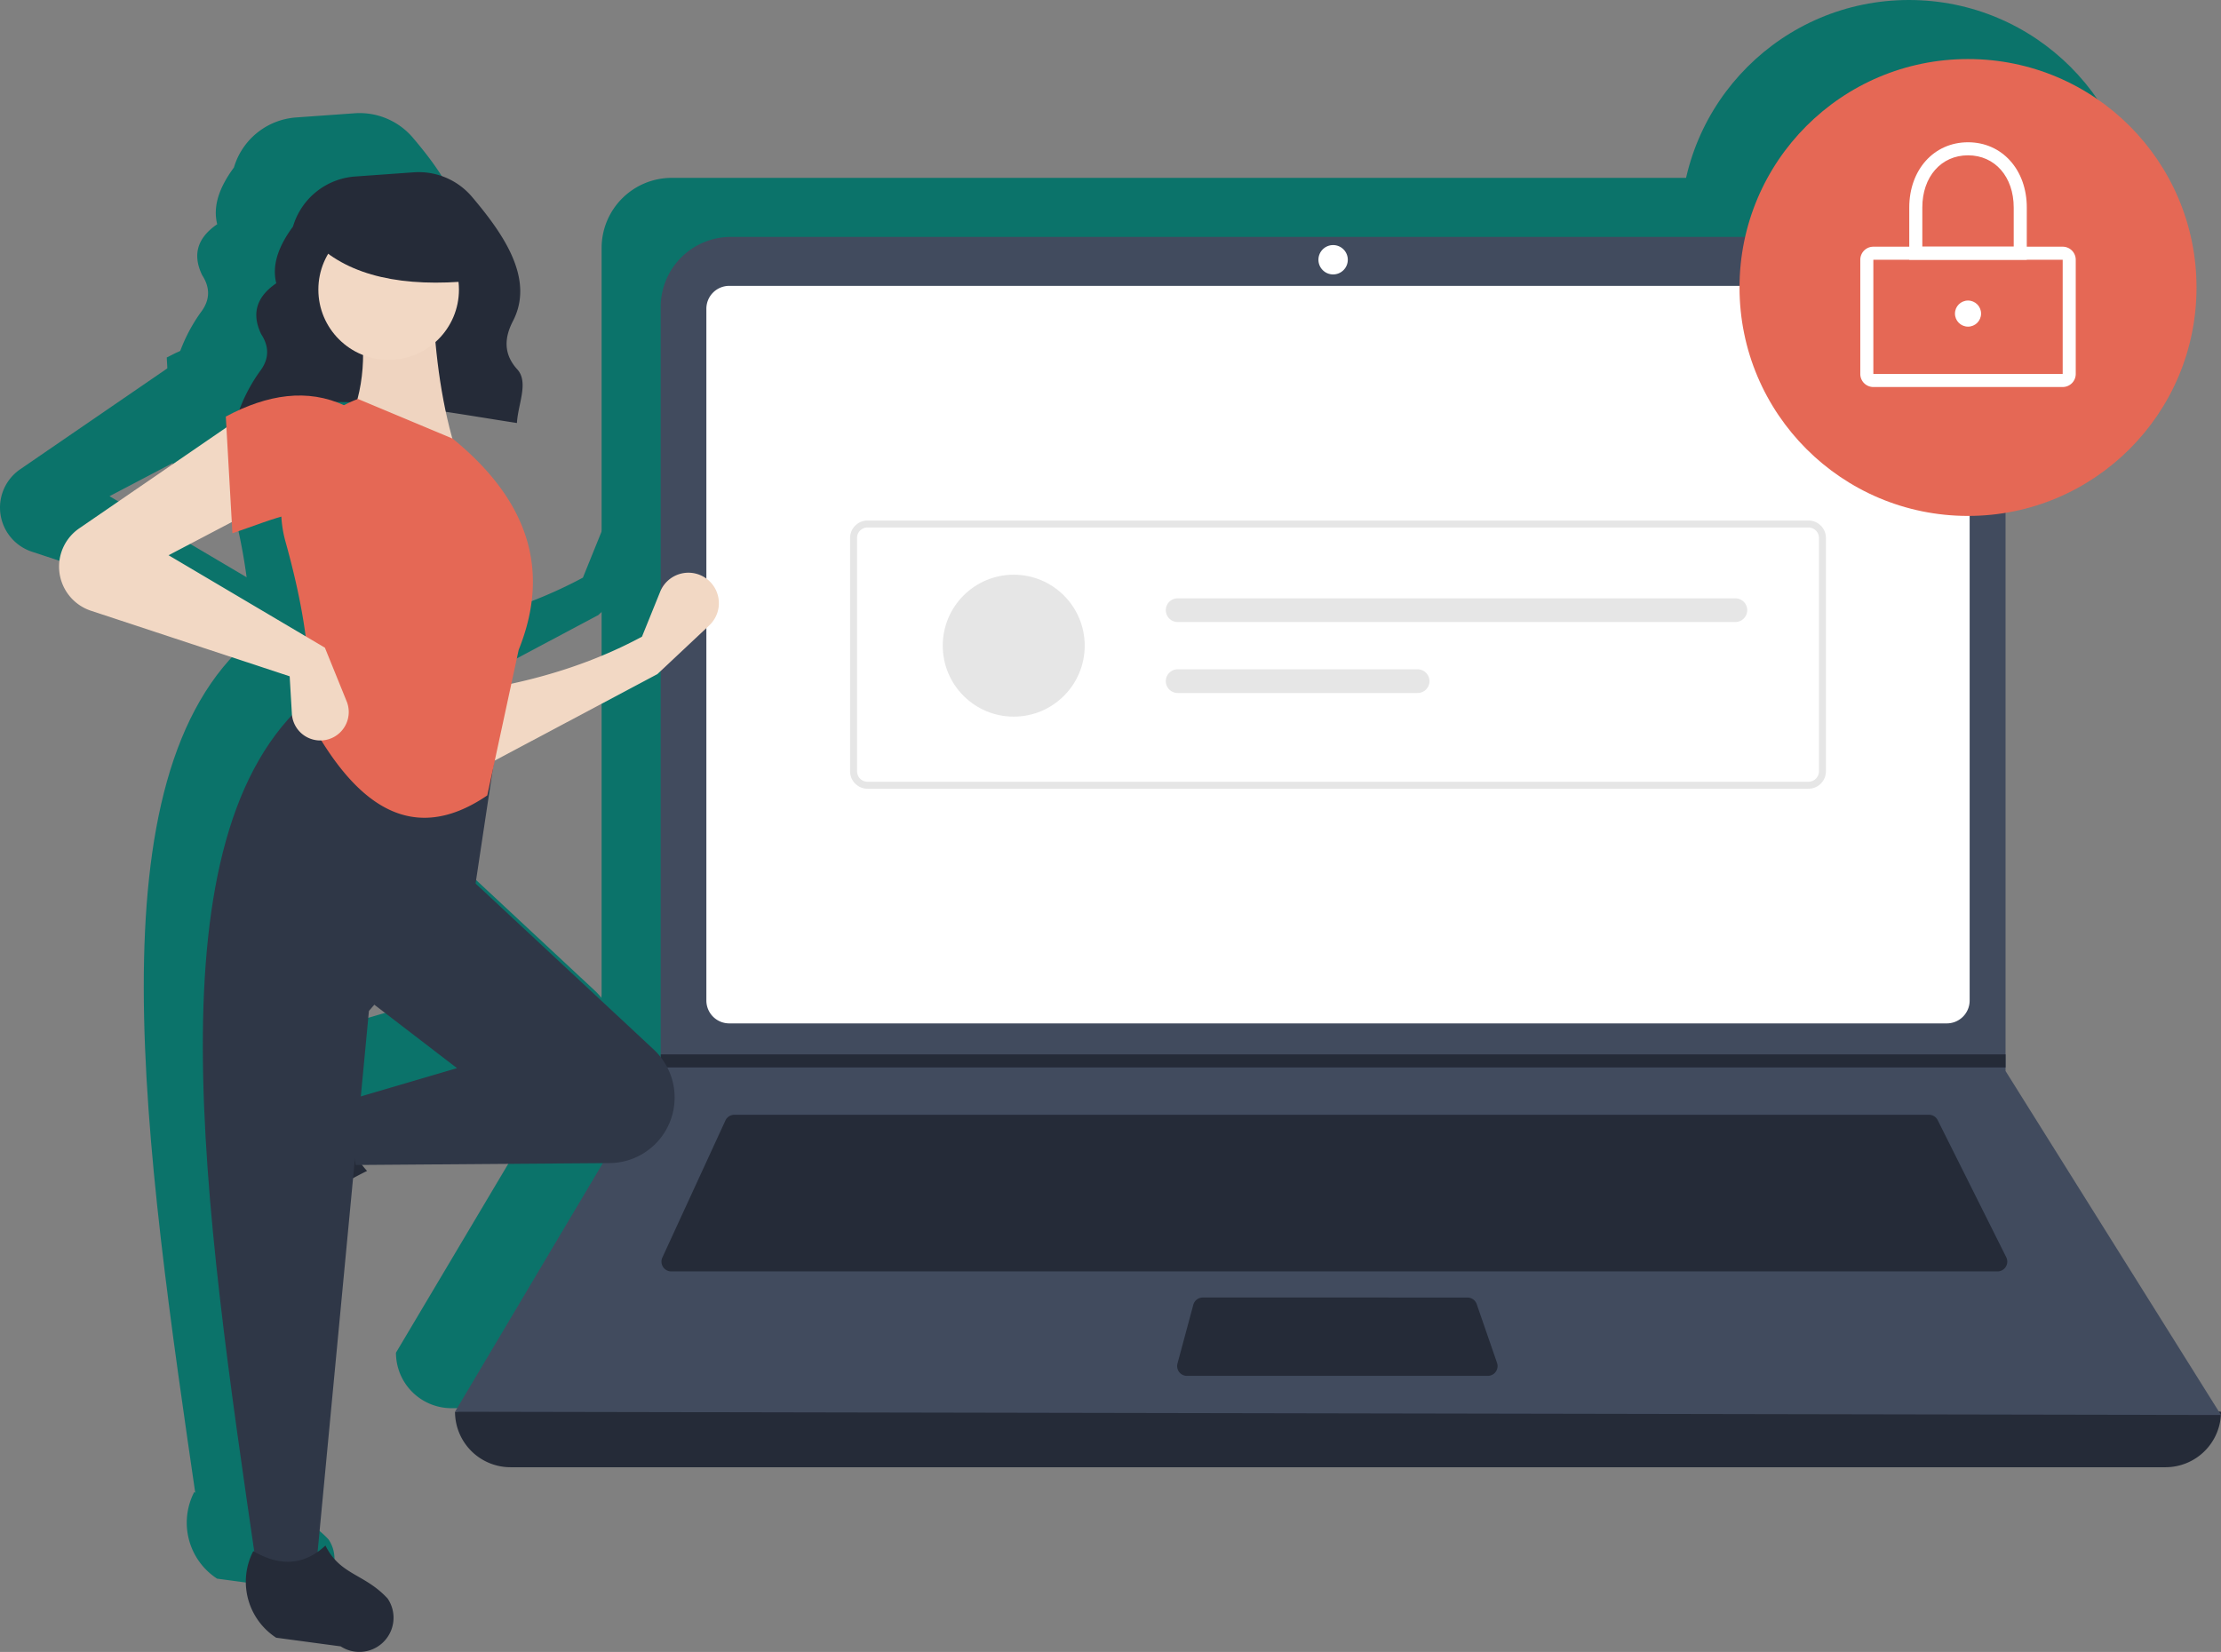 <svg xmlns="http://www.w3.org/2000/svg" width="752.082" height="559.52" viewBox="0 0 752.082 559.52">
  <rect x="0" y="0" width="752.082" height="559.52" fill="#808080" stroke="none"/>
  <g id="Login" transform="translate(-212.918 -34)">
    <g id="undraw_secure_login_pdn4" transform="translate(152 34)">
      <path id="Path_1" data-name="Path 1" d="M324.272,296.554c27.5-11.7,61.744-4.285,95.191.858.311-6.228,4.084-13.808.132-18.153-4.8-5.279-4.359-10.825-1.47-16.4,7.388-14.265-3.2-29.444-13.884-42.065a23.669,23.669,0,0,0-19.755-8.292l-19.8,1.414a23.709,23.709,0,0,0-21.053,16.946h0c-4.727,6.429-7.257,12.841-5.664,19.219-7.081,4.839-8.27,10.68-5.089,17.264,2.7,4.146,2.669,8.182-.123,12.106a55.891,55.891,0,0,0-8.31,16.506Z" transform="translate(-203.5 -174.134)" fill="#0b736a"/>
      <path id="Path_2" data-name="Path 2" d="M977.709,651.1H417.291A18.791,18.791,0,0,1,398.5,632.306h0q304.727-35.415,598,0h0A18.791,18.791,0,0,1,977.709,651.1Z" transform="translate(-203.5 -174.134)" fill="#0b736a"/>
      <path id="Path_3" data-name="Path 3" d="M996.5,633.411l-598-1.105L467.806,515.69l.332-.553V258.131a23.753,23.753,0,0,1,23.756-23.754h407.9a23.753,23.753,0,0,1,23.754,23.756V516.906Z" transform="translate(-203.5 -174.134)" fill="#0b736a"/>
      <path id="Path_4" data-name="Path 4" d="M491.35,250.957a7.746,7.746,0,0,0-7.738,7.738V493.031a7.747,7.747,0,0,0,7.738,7.737h412.3a7.747,7.747,0,0,0,7.738-7.738V258.694a7.747,7.747,0,0,0-7.738-7.738Z" transform="translate(-203.5 -174.134)" fill="#0b736a"/>
      <path id="Path_5" data-name="Path 5" d="M493.078,531.718a3.325,3.325,0,0,0-3.013,1.93L468.71,580.073a3.316,3.316,0,0,0,3.012,4.7H920.814a3.316,3.316,0,0,0,2.965-4.8l-23.212-46.425a3.3,3.3,0,0,0-2.965-1.833Z" transform="translate(-203.5 -174.134)" fill="#0b736a"/>
      <circle id="Ellipse_2" data-name="Ellipse 2" cx="4.974" cy="4.974" r="4.974" transform="translate(487.368 63.006)" fill="#0b736a"/>
      <path id="Path_6" data-name="Path 6" d="M651.7,593.619a3.321,3.321,0,0,0-3.2,2.454l-5.357,19.9a3.316,3.316,0,0,0,3.2,4.179H748.217a3.315,3.315,0,0,0,3.133-4.4l-6.887-19.9a3.318,3.318,0,0,0-3.134-2.231Z" transform="translate(-203.5 -174.134)" fill="#0b736a"/>
      <path id="Path_7" data-name="Path 7" d="M720.046,337.135v4.421H264.306l.343-.552v-3.869Z" fill="#0b736a"/>
      <circle id="Ellipse_3" data-name="Ellipse 3" cx="77.375" cy="77.375" r="77.375" transform="translate(629.96 0)" fill="#0b736a"/>
      <path id="Path_8" data-name="Path 8" d="M942.89,285.223H878.779a4.426,4.426,0,0,1-4.422-4.421V242.114a4.426,4.426,0,0,1,4.422-4.421H942.89a4.426,4.426,0,0,1,4.421,4.421V280.8a4.426,4.426,0,0,1-4.421,4.421Zm-64.111-43.109V280.8h64.114l0-38.687Z" transform="translate(-203.5 -174.134)" fill="#0b736a"/>
      <path id="Path_9" data-name="Path 9" d="M930.731,242.114H890.938V224.428c0-12.81,8.368-22.107,19.9-22.107s19.9,9.3,19.9,22.107Zm-35.372-4.421h30.95V224.428c0-10.413-6.363-17.686-15.475-17.686s-15.475,7.273-15.475,17.686Z" transform="translate(-203.5 -174.134)" fill="#0b736a"/>
      <circle id="Ellipse_4" data-name="Ellipse 4" cx="4.421" cy="4.421" r="4.421" transform="translate(702.914 81.797)" fill="#0b736a"/>
      <path id="Path_10" data-name="Path 10" d="M856.82,421.284H538.18a5.908,5.908,0,0,1-5.9-5.9V336.342a5.908,5.908,0,0,1,5.9-5.9H856.82a5.908,5.908,0,0,1,5.9,5.9v79.041A5.908,5.908,0,0,1,856.82,421.284ZM538.18,332.8a3.544,3.544,0,0,0-3.54,3.54v79.041a3.544,3.544,0,0,0,3.54,3.54H856.82a3.544,3.544,0,0,0,3.54-3.54V336.342a3.544,3.544,0,0,0-3.54-3.54Z" transform="translate(-203.5 -174.134)" fill="#0b736a"/>
      <circle id="Ellipse_5" data-name="Ellipse 5" cx="24.036" cy="24.036" r="24.036" transform="translate(360.154 174.659)" fill="#0b736a"/>
      <path id="Path_11" data-name="Path 11" d="M643.2,356.8a4.006,4.006,0,1,0,0,8.012H832.061a4.006,4.006,0,0,0,0-8.012Z" transform="translate(-203.5 -174.134)" fill="#0b736a"/>
      <path id="Path_12" data-name="Path 12" d="M643.2,380.842a4.006,4.006,0,1,0,0,8.012h81.266a4.006,4.006,0,1,0,0-8.012Z" transform="translate(-203.5 -174.134)" fill="#0b736a"/>
      <path id="Path_13" data-name="Path 13" d="M467.022,382.462l-58.9,31.316-.746-26.1c19.225-3.209,37.517-8.8,54.429-17.895l6.16-15.22a10.317,10.317,0,0,1,17.536-2.678h0a10.318,10.318,0,0,1-.908,14.069Z" transform="translate(-203.5 -174.134)" fill="#0b736a"/>
      <path id="Path_14" data-name="Path 14" d="M323.1,563.267h0a11.574,11.574,0,0,1,1.469-9.363l12.939-19.858a22.612,22.612,0,0,1,29.335-7.739h0c-5.438,9.256-4.68,17.377,1.878,24.434a117.629,117.629,0,0,0-27.936,19.045,11.574,11.574,0,0,1-17.686-6.518Z" transform="translate(-203.5 -174.134)" fill="#0b736a"/>
      <path id="Path_15" data-name="Path 15" d="M469.7,537.3h0a22.2,22.2,0,0,1-18.871,10.779l-85.96.651-3.728-21.623,38.026-11.184-32.061-24.605,35.043-41.009,63.65,59.324a22.2,22.2,0,0,1,3.9,27.666Z" transform="translate(-203.5 -174.134)" fill="#0b736a"/>
      <path id="Path_16" data-name="Path 16" d="M351.453,685.179H331.321c-18.075-123.9-36.474-248.142,17.895-294.515L413.338,401.1l-8.2,54.43L369.347,496.54Z" transform="translate(-203.5 -174.134)" fill="#0b736a"/>
      <path id="Path_17" data-name="Path 17" d="M369.149,713.246h0a11.574,11.574,0,0,1-9.363-1.469l-21.858-2.938a22.612,22.612,0,0,1-7.741-29.334h0c9.257,5.438,17.377,4.679,24.434-1.88,4.986,10.067,13.2,9.453,21.047,17.935a11.574,11.574,0,0,1-6.517,17.686Z" transform="translate(-203.5 -174.134)" fill="#0b736a"/>
      <path id="Path_18" data-name="Path 18" d="M399.172,307.9l-37.28-8.947c6.192-12.674,6.7-26.776,3.728-41.754l25.351-.746C391.764,275.08,394.167,292.481,399.172,307.9Z" transform="translate(-203.5 -174.134)" fill="#0b736a"/>
      <path id="Path_19" data-name="Path 19" d="M409.418,423.552c-27.139,18.493-46.314.633-60.947-26.923,2.033-16.862-1.259-37.041-7.357-58.966a40.138,40.138,0,0,1,24.506-48.4h0l32.061,13.421c27.224,22.19,32.582,46.227,22.368,71.578Z" transform="translate(-203.5 -174.134)" fill="#0b736a"/>
      <path id="Path_20" data-name="Path 20" d="M331.321,326.542,301.5,342.2l52.938,31.315,7.366,18.169a9.637,9.637,0,0,1-5.789,12.731h0a9.637,9.637,0,0,1-12.762-8.544l-.745-12.663L275.222,361a15.733,15.733,0,0,1-9.873-9.612h0a15.733,15.733,0,0,1,5.9-18.3l54.1-37.118Z" transform="translate(-203.5 -174.134)" fill="#0b736a"/>
      <path id="Path_21" data-name="Path 21" d="M361.146,329.524c-12.439-5.451-23.749.47-38.026,5.219l-2.237-39.517c14.176-7.556,27.692-9.593,40.263-3.728Z" transform="translate(-203.5 -174.134)" fill="#0b736a"/>
      <circle id="Ellipse_6" data-name="Ellipse 6" cx="23.802" cy="23.802" r="23.802" transform="translate(148.723 54.29)" fill="#0b736a"/>
      <path id="Path_22" data-name="Path 22" d="M404.5,249.224c-23.566,2.308-41.523-1.546-53-12.52v-8.838h51Z" transform="translate(-203.5 -174.134)" fill="#0b736a"/>
    </g>
    <g id="undraw_secure_login_pdn4-2" data-name="undraw_secure_login_pdn4" transform="translate(172 54)">
      <path id="Path_1-2" data-name="Path 1" d="M324.272,296.554c27.5-11.7,61.744-4.285,95.191.858.311-6.228,4.084-13.808.132-18.153-4.8-5.279-4.359-10.825-1.47-16.4,7.388-14.265-3.2-29.444-13.884-42.065a23.669,23.669,0,0,0-19.755-8.292l-19.8,1.414a23.709,23.709,0,0,0-21.053,16.946h0c-4.727,6.429-7.257,12.841-5.664,19.219-7.081,4.839-8.27,10.68-5.089,17.264,2.7,4.146,2.669,8.182-.123,12.106a55.891,55.891,0,0,0-8.31,16.506Z" transform="translate(-203.5 -174.134)" fill="#252b38"/>
      <path id="Path_2-2" data-name="Path 2" d="M977.709,651.1H417.291A18.791,18.791,0,0,1,398.5,632.306h0q304.727-35.415,598,0h0A18.791,18.791,0,0,1,977.709,651.1Z" transform="translate(-203.5 -174.134)" fill="#252b38"/>
      <path id="Path_3-2" data-name="Path 3" d="M996.5,633.411l-598-1.105L467.806,515.69l.332-.553V258.131a23.753,23.753,0,0,1,23.756-23.754h407.9a23.753,23.753,0,0,1,23.754,23.756V516.906Z" transform="translate(-203.5 -174.134)" fill="#414b5e"/>
      <path id="Path_4-2" data-name="Path 4" d="M491.35,250.957a7.746,7.746,0,0,0-7.738,7.738V493.031a7.747,7.747,0,0,0,7.738,7.737h412.3a7.747,7.747,0,0,0,7.738-7.738V258.694a7.747,7.747,0,0,0-7.738-7.738Z" transform="translate(-203.5 -174.134)" fill="#fff"/>
      <path id="Path_5-2" data-name="Path 5" d="M493.078,531.718a3.325,3.325,0,0,0-3.013,1.93L468.71,580.073a3.316,3.316,0,0,0,3.012,4.7H920.814a3.316,3.316,0,0,0,2.965-4.8l-23.212-46.425a3.3,3.3,0,0,0-2.965-1.833Z" transform="translate(-203.5 -174.134)" fill="#252b38"/>
      <circle id="Ellipse_2-2" data-name="Ellipse 2" cx="4.974" cy="4.974" r="4.974" transform="translate(487.368 63.006)" fill="#fff"/>
      <path id="Path_6-2" data-name="Path 6" d="M651.7,593.619a3.321,3.321,0,0,0-3.2,2.454l-5.357,19.9a3.316,3.316,0,0,0,3.2,4.179H748.217a3.315,3.315,0,0,0,3.133-4.4l-6.887-19.9a3.318,3.318,0,0,0-3.134-2.231Z" transform="translate(-203.5 -174.134)" fill="#252b38"/>
      <path id="Path_7-2" data-name="Path 7" d="M720.046,337.135v4.421H264.306l.343-.552v-3.869Z" fill="#252b38"/>
      <circle id="Ellipse_3-2" data-name="Ellipse 3" cx="77.375" cy="77.375" r="77.375" transform="translate(629.96 0)" fill="#e56855"/>
      <path id="Path_8-2" data-name="Path 8" d="M942.89,285.223H878.779a4.426,4.426,0,0,1-4.422-4.421V242.114a4.426,4.426,0,0,1,4.422-4.421H942.89a4.426,4.426,0,0,1,4.421,4.421V280.8a4.426,4.426,0,0,1-4.421,4.421Zm-64.111-43.109V280.8h64.114l0-38.687Z" transform="translate(-203.5 -174.134)" fill="#fff"/>
      <path id="Path_9-2" data-name="Path 9" d="M930.731,242.114H890.938V224.428c0-12.81,8.368-22.107,19.9-22.107s19.9,9.3,19.9,22.107Zm-35.372-4.421h30.95V224.428c0-10.413-6.363-17.686-15.475-17.686s-15.475,7.273-15.475,17.686Z" transform="translate(-203.5 -174.134)" fill="#fff"/>
      <circle id="Ellipse_4-2" data-name="Ellipse 4" cx="4.421" cy="4.421" r="4.421" transform="translate(702.914 81.797)" fill="#fff"/>
      <path id="Path_10-2" data-name="Path 10" d="M856.82,421.284H538.18a5.908,5.908,0,0,1-5.9-5.9V336.342a5.908,5.908,0,0,1,5.9-5.9H856.82a5.908,5.908,0,0,1,5.9,5.9v79.041A5.908,5.908,0,0,1,856.82,421.284ZM538.18,332.8a3.544,3.544,0,0,0-3.54,3.54v79.041a3.544,3.544,0,0,0,3.54,3.54H856.82a3.544,3.544,0,0,0,3.54-3.54V336.342a3.544,3.544,0,0,0-3.54-3.54Z" transform="translate(-203.5 -174.134)" fill="#e6e6e6"/>
      <circle id="Ellipse_5-2" data-name="Ellipse 5" cx="24.036" cy="24.036" r="24.036" transform="translate(360.154 174.659)" fill="#e6e6e6"/>
      <path id="Path_11-2" data-name="Path 11" d="M643.2,356.8a4.006,4.006,0,1,0,0,8.012H832.061a4.006,4.006,0,0,0,0-8.012Z" transform="translate(-203.5 -174.134)" fill="#e6e6e6"/>
      <path id="Path_12-2" data-name="Path 12" d="M643.2,380.842a4.006,4.006,0,1,0,0,8.012h81.266a4.006,4.006,0,1,0,0-8.012Z" transform="translate(-203.5 -174.134)" fill="#e6e6e6"/>
      <path id="Path_13-2" data-name="Path 13" d="M467.022,382.462l-58.9,31.316-.746-26.1c19.225-3.209,37.517-8.8,54.429-17.895l6.16-15.22a10.317,10.317,0,0,1,17.536-2.678h0a10.318,10.318,0,0,1-.908,14.069Z" transform="translate(-203.5 -174.134)" fill="#f2d8c4"/>
      <path id="Path_14-2" data-name="Path 14" d="M323.1,563.267h0a11.574,11.574,0,0,1,1.469-9.363l12.939-19.858a22.612,22.612,0,0,1,29.335-7.739h0c-5.438,9.256-4.68,17.377,1.878,24.434a117.629,117.629,0,0,0-27.936,19.045,11.574,11.574,0,0,1-17.686-6.518Z" transform="translate(-203.5 -174.134)" fill="#252b38"/>
      <path id="Path_15-2" data-name="Path 15" d="M469.7,537.3h0a22.2,22.2,0,0,1-18.871,10.779l-85.96.651-3.728-21.623,38.026-11.184-32.061-24.605,35.043-41.009,63.65,59.324a22.2,22.2,0,0,1,3.9,27.666Z" transform="translate(-203.5 -174.134)" fill="#2f3747"/>
      <path id="Path_16-2" data-name="Path 16" d="M351.453,685.179H331.321c-18.075-123.9-36.474-248.142,17.895-294.515L413.338,401.1l-8.2,54.43L369.347,496.54Z" transform="translate(-203.5 -174.134)" fill="#2f3747"/>
      <path id="Path_17-2" data-name="Path 17" d="M369.149,713.246h0a11.574,11.574,0,0,1-9.363-1.469l-21.858-2.938a22.612,22.612,0,0,1-7.741-29.334h0c9.257,5.438,17.377,4.679,24.434-1.88,4.986,10.067,13.2,9.453,21.047,17.935a11.574,11.574,0,0,1-6.517,17.686Z" transform="translate(-203.5 -174.134)" fill="#252b38"/>
      <path id="Path_18-2" data-name="Path 18" d="M399.172,307.9l-37.28-8.947c6.192-12.674,6.7-26.776,3.728-41.754l25.351-.746C391.764,275.08,394.167,292.481,399.172,307.9Z" transform="translate(-203.5 -174.134)" fill="#efd4c0"/>
      <path id="Path_19-2" data-name="Path 19" d="M409.418,423.552c-27.139,18.493-46.314.633-60.947-26.923,2.033-16.862-1.259-37.041-7.357-58.966a40.138,40.138,0,0,1,24.506-48.4h0l32.061,13.421c27.224,22.19,32.582,46.227,22.368,71.578Z" transform="translate(-203.5 -174.134)" fill="#e56855"/>
      <path id="Path_20-2" data-name="Path 20" d="M331.321,326.542,301.5,342.2l52.938,31.315,7.366,18.169a9.637,9.637,0,0,1-5.789,12.731h0a9.637,9.637,0,0,1-12.762-8.544l-.745-12.663L275.222,361a15.733,15.733,0,0,1-9.873-9.612h0a15.733,15.733,0,0,1,5.9-18.3l54.1-37.118Z" transform="translate(-203.5 -174.134)" fill="#f2d8c4"/>
      <path id="Path_21-2" data-name="Path 21" d="M361.146,329.524c-12.439-5.451-23.749.47-38.026,5.219l-2.237-39.517c14.176-7.556,27.692-9.593,40.263-3.728Z" transform="translate(-203.5 -174.134)" fill="#e56855"/>
      <circle id="Ellipse_6-2" data-name="Ellipse 6" cx="23.802" cy="23.802" r="23.802" transform="translate(148.723 54.29)" fill="#f2d8c4"/>
      <path id="Path_22-2" data-name="Path 22" d="M404.5,249.224c-23.566,2.308-41.523-1.546-53-12.52v-8.838h51Z" transform="translate(-203.5 -174.134)" fill="#252b38"/>
    </g>
  </g>
</svg>
